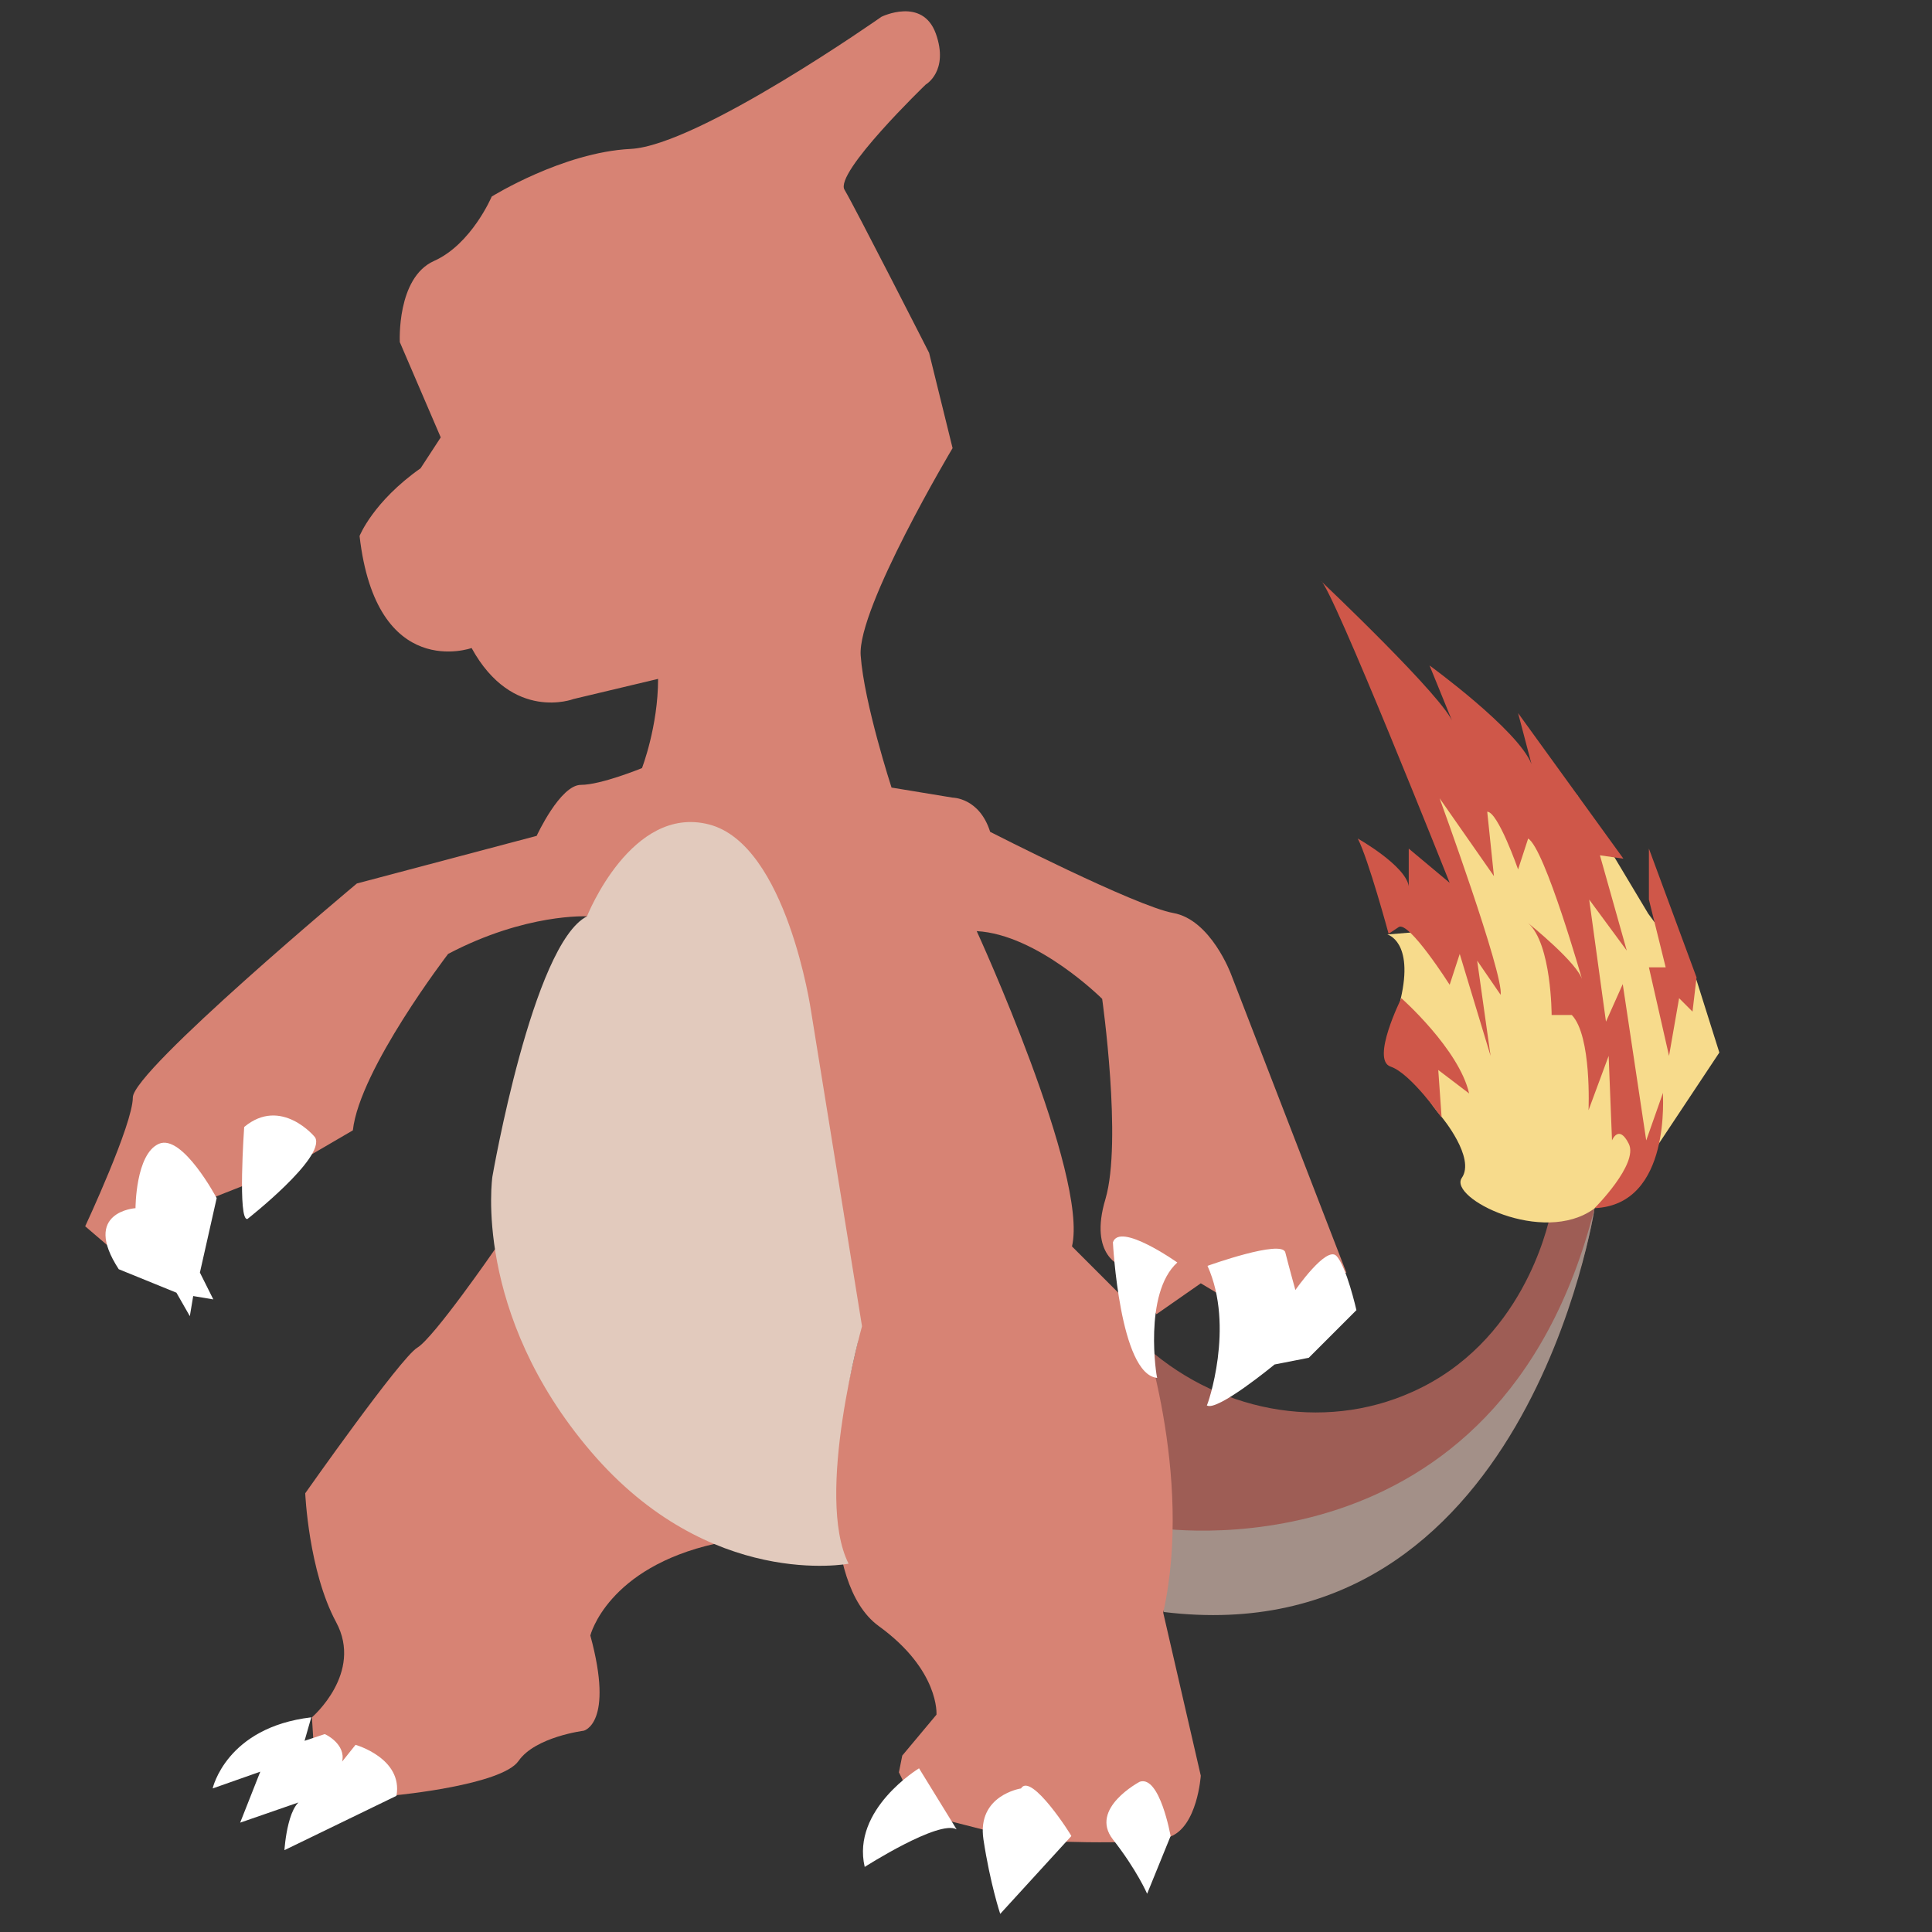 <?xml version="1.0" encoding="utf-8"?>
<!-- Generator: Adobe Illustrator 23.0.4, SVG Export Plug-In . SVG Version: 6.00 Build 0)  -->
<svg version="1.1" id="Layer_1" xmlns="http://www.w3.org/2000/svg" xmlns:xlink="http://www.w3.org/1999/xlink" x="0px" y="0px"
	 viewBox="0 0 288 288" style="enable-background:new 0 0 288 288;" xml:space="preserve">
<rect x="0" y="0" width="288" height="288" fill="#333333" stroke="none"/>
<style type="text/css">
	.st0{fill:#9E5D55;}
	.st1{fill:#A39088;}
	.st2{fill:#D78374;}
	.st3{fill:#E2CABD;}
	.st4{fill:#FFFFFF;}
	.st5{fill:#F7DB8C;}
	.st6{fill:#CF5749;}
</style>
<path class="st0" d="M169.9,199.9c11.2,10.6,27.3,13.6,40.6,7.6c16.4-7.3,20.2-24.6,20.6-26.4l6.6-1c0,0-9.1,63.2-65.8,47.5
	C171.3,218.4,170.6,209.1,169.9,199.9z"/>
<path class="st1" d="M237.7,180.1c0,0-10.1,66.8-64.2,60.2l-1.5-12.6C171.9,227.7,223.5,236.3,237.7,180.1z"/>
<path class="st2" d="M98.1,101.2l-12.6,3c0,0-9.1,3.5-15.2-7.6c0,0-14.2,5.1-16.7-16.7c0,0,2-5.1,9.1-10.1l3-4.6l-6.1-14.2
	c0,0-0.5-9.6,5.1-12.1c5.6-2.5,8.6-9.6,8.6-9.6s10.6-6.6,20.7-7.1c10.1-0.5,37.4-19.7,37.4-19.7s6.1-3,8.1,2.5
	c2,5.6-1.5,7.6-1.5,7.6s-13.7,13.2-12.1,15.7c1.5,2.5,12.6,24.3,12.6,24.3l3.5,14.2c0,0-14.2,23.8-13.7,30.9
	c0.5,7.1,4.6,19.7,4.6,19.7l9.1,1.5c0,0,4,0,5.6,5.1c0,0,21.7,11.1,27.3,12.1s8.6,9.1,8.6,9.1l17.2,44.5l-10.6,4.6l-8.6-1.5
	l-2.5-1.5l-6.6,4.6l-5.1-7.1c0,0-5.1-1.5-2.5-10.1c2.5-8.6-0.5-29.8-0.5-29.8s-9.6-9.6-18.7-10.1c0,0,16.7,36.4,14.2,47l7.1,7.1l3,4
	c0,0,8.1,22.8,3.5,43.5l5.6,24.3c0,0-0.5,7.6-4.6,9.1c-4,1.5-21.7,0.5-21.7,0.5l-15.7-4l-3-6.1l0.5-2.5l5.1-6.1
	c0,0,0.5-6.6-8.6-13.2s-6.1-29.3-6.1-29.3l3-13.2L107.2,129l-19.7,7.6c0,0-9.1-0.5-20.7,5.6c0,0-13.2,17.2-14.2,26.3l-9.6,5.6
	l-14.2,5.6l-12.6,6.1l-3.5-3c0,0,7.1-15.2,7.1-19.2s33.4-31.9,33.4-31.9l26.8-7.1c0,0,3.5-7.6,6.6-7.6c3,0,9.1-2.5,9.1-2.5
	S98.1,108.3,98.1,101.2z"/>
<path class="st2" d="M73.8,186.2c0,0-9.1,13.2-11.6,14.7s-16.7,21.7-16.7,21.7s0.5,11.6,4.6,19.2S46.5,256,46.5,256l0.5,8.1
	l12.1,3.5c0,0,15.7-1.5,18.2-5.1S87,258,87,258s4.6-1,1-14.2c0,0,2.5-10.1,18.7-13.7s1.5-12.6,1.5-12.6L73.8,186.2z"/>
<path class="st3" d="M87.5,136.6c0,0,6.6-16.7,18.2-13.7c11.6,3,15.2,27.8,15.2,27.8l7.6,47c0,0-7.1,25.3-2,35.4
	c0,0-20.7,4-38.4-16.7s-14.7-41-14.7-41S79.4,140.7,87.5,136.6z"/>
<path class="st4" d="M20.2,180.1c0,0-8.1,0.5-2.5,9.1l8.6,3.5l2,3.5l0.5-3l3,0.5l-2-4l2.5-11.1c0,0-5.1-9.6-8.6-8.1
	S20.2,180.1,20.2,180.1z"/>
<path class="st4" d="M36.4,168c0,0-1,14.2,0.5,13.7c0,0,11.6-9.1,10.1-12.1C47,169.5,41.9,163.4,36.4,168z"/>
<path class="st4" d="M51,262.6l2-2.5c0,0,7.1,2,6.1,7.6l-16.7,8.1c0,0,0.5-8.1,3.5-7.6l-10.1,3.5l3-7.6l-7.1,2.5
	c0,0,2-9.1,14.7-10.6l-1,3.5l3-1C48.5,258.5,51.6,260,51,262.6z"/>
<path class="st4" d="M175.5,188.2c0,0-8.6-6.1-9.6-3c0,0,1,19.7,6.6,20.2C172.4,205.4,170.4,192.8,175.5,188.2z"/>
<path class="st4" d="M180,188.7c0,0,11.1-4,11.6-2c0.5,2,1.5,5.6,1.5,5.6s4.6-6.6,6.1-5.1c1.5,1.5,3,8.1,3,8.1l-7.1,7.1l-5.1,1
	c0,0-8.6,7.1-10.1,6.1C180,209.5,184.1,197.8,180,188.7z"/>
<path class="st4" d="M137,263.6c0,0-10.1,6.1-8.1,14.7c0,0,11.1-7.1,13.7-5.6L137,263.6z"/>
<path class="st4" d="M152.2,266.6c0,0-6.6,1-5.6,7.6c1,6.6,2.5,11.1,2.5,11.1l10.6-11.6C159.8,273.7,153.7,264.1,152.2,266.6z"/>
<path class="st4" d="M169.9,265.6c0,0-7.6,4-4,8.6s5.1,8.1,5.1,8.1l3.5-8.6C174.5,273.7,172.9,264.6,169.9,265.6z"/>
<path class="st5" d="M214.9,166.5c0,0,5.1,6.1,3,9.1c-2,3,12.1,10.1,19.7,4.6s9.6-9.6,9.6-9.6l9.1-13.7l-3.5-11.1l-7.1-9.6
	l-10.6-17.7l-14.2-4l-9.6-2.5l7.6,26.3l-12.1,1c0,0,4,1,2,9.6C206.8,157.4,214.9,166.5,214.9,166.5z"/>
<path class="st6" d="M237.7,180.1c0,0,6.6-6.6,5.1-9.6s-2.5-0.5-2.5-0.5l-0.5-12.6l-3,8.1c0,0,0.5-11.1-2.5-14.2h-3
	c0,0,0-10.6-3.5-13.7c0,0,7.6,6.1,8.1,8.6c0,0-5.6-19.7-8.1-21.2l-1.5,4.6c0,0-3-8.6-4.6-8.6l1,9.6l-8.1-11.6c0,0,9.6,26.3,9.1,29.3
	l-3.5-5.1l2,14.2l-4.6-15.2l-1.5,4.6c0,0-6.1-9.6-7.6-8.6c-1.5,1-1.5,1-1.5,1s-3-11.1-4.6-14.2c0,0,7.1,4,7.6,7.1v-5.6l6.1,5.1
	c0,0-17.7-44.5-19.2-45c0,0,18.7,17.7,19.7,21.2l-3.5-8.6c0,0,13.2,9.6,15.2,14.7l-2-7.6l15.7,21.7l-3.5-0.5l4,14.2l-5.6-7.6
	l2.5,18.2l2.5-5.6l3.5,23.3l2.5-7.1C247.8,162.9,249.3,179.6,237.7,180.1z"/>
<path class="st6" d="M208.9,148.8c0,0,8.6,7.6,10.1,14.2l-4.6-3.5l0.5,7.1c0,0-4.6-6.6-7.6-7.6S208.9,148.8,208.9,148.8z"/>
<polygon class="st6" points="245.8,134.1 245.8,126.5 252.9,145.7 252.3,150.8 250.3,148.8 248.8,157.4 245.8,144.2 248.3,144.2 "/>
</svg>
